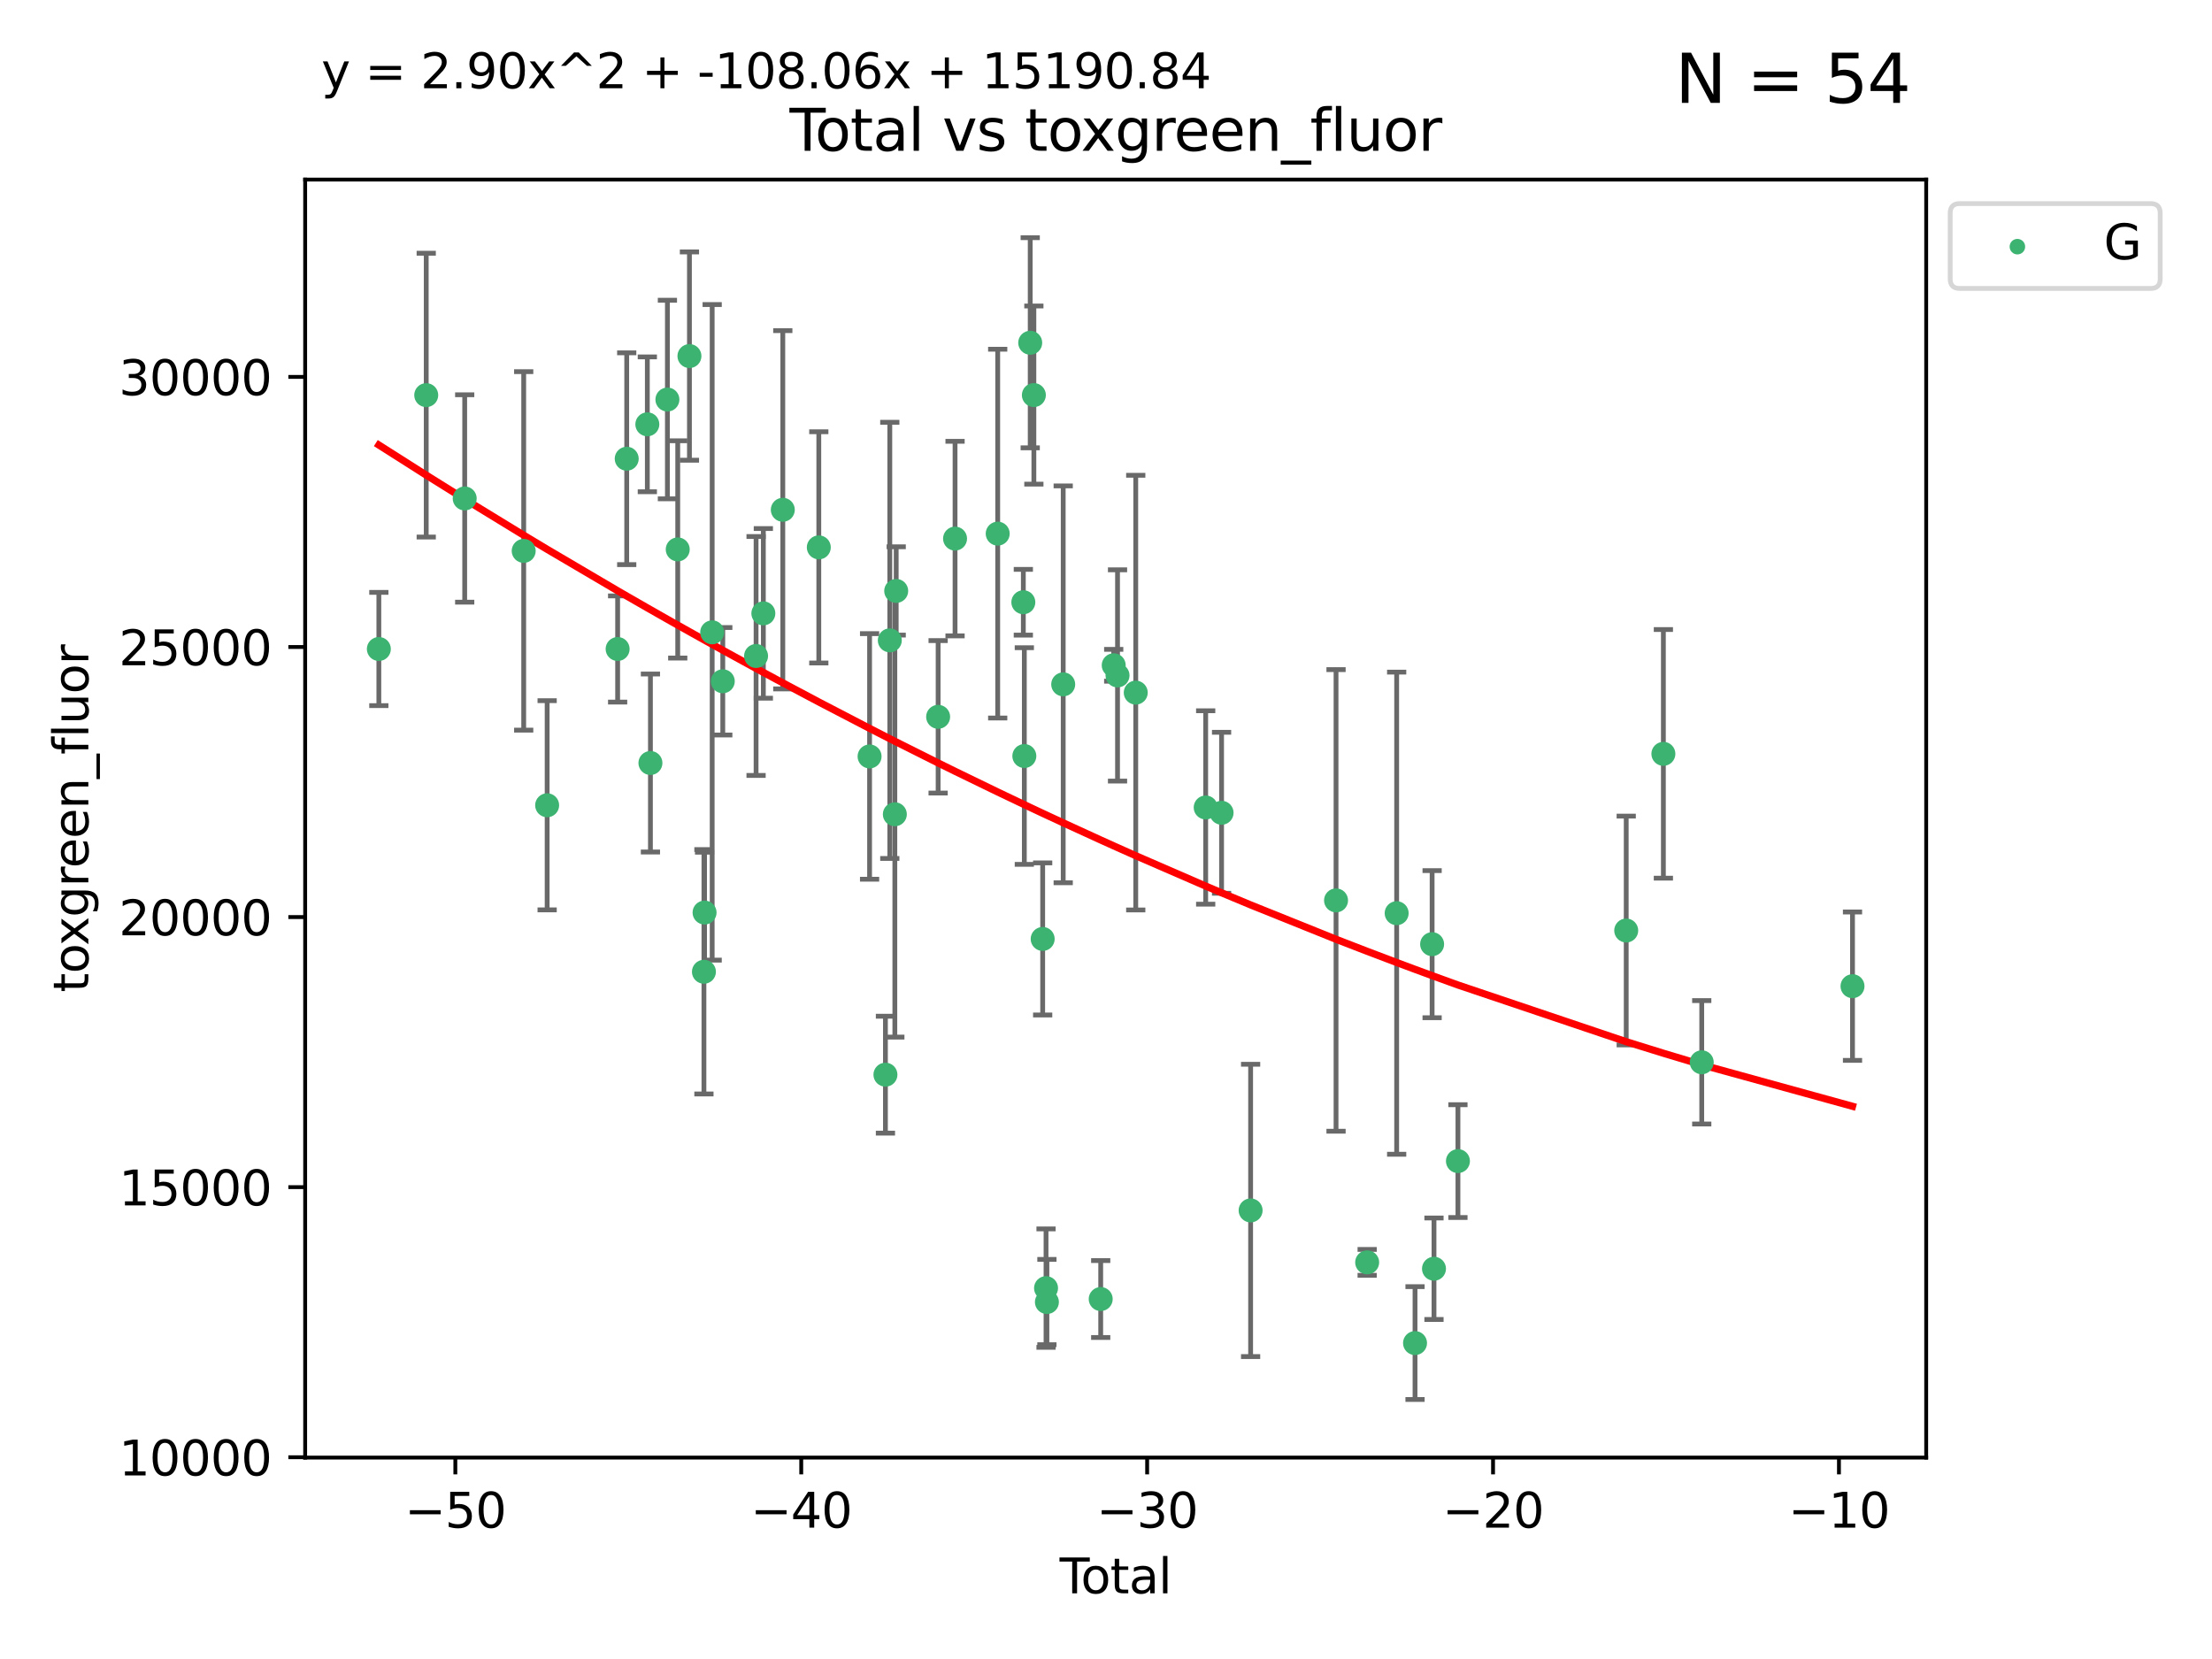 <?xml version="1.0" encoding="utf-8" standalone="no"?>
<!DOCTYPE svg PUBLIC "-//W3C//DTD SVG 1.1//EN"
  "http://www.w3.org/Graphics/SVG/1.1/DTD/svg11.dtd">
<svg xmlns:xlink="http://www.w3.org/1999/xlink" width="460.8pt" height="345.6pt" viewBox="0 0 460.8 345.6" xmlns="http://www.w3.org/2000/svg" version="1.1">
 <defs>
  <style type="text/css">*{stroke-linejoin: round; stroke-linecap: butt}</style>
 </defs>
 <g id="figure_1">
  <g id="patch_1">
   <path d="M 0 345.6 
L 460.8 345.6 
L 460.8 0 
L 0 0 
z
" style="fill: #ffffff"/>
  </g>
  <g id="axes_1">
   <g id="patch_2">
    <path d="M 63.571 303.64 
L 401.26 303.64 
L 401.26 37.411 
L 63.571 37.411 
z
" style="fill: #ffffff"/>
   </g>
   <g id="PathCollection_1">
    <defs>
     <path id="md2d03e5c7e" d="M 0 1.118 
C 0.297 1.118 0.581 1 0.791 0.791 
C 1 0.581 1.118 0.297 1.118 0 
C 1.118 -0.297 1 -0.581 0.791 -0.791 
C 0.581 -1 0.297 -1.118 0 -1.118 
C -0.297 -1.118 -0.581 -1 -0.791 -0.791 
C -1 -0.581 -1.118 -0.297 -1.118 0 
C -1.118 0.297 -1 0.581 -0.791 0.791 
C -0.581 1 -0.297 1.118 0 1.118 
z
" style="stroke: #3cb371"/>
    </defs>
    <g clip-path="url(#paa5941314f)">
     <use xlink:href="#md2d03e5c7e" x="78.921" y="135.196" style="fill: #3cb371; stroke: #3cb371"/>
     <use xlink:href="#md2d03e5c7e" x="88.792" y="82.315" style="fill: #3cb371; stroke: #3cb371"/>
     <use xlink:href="#md2d03e5c7e" x="96.805" y="103.836" style="fill: #3cb371; stroke: #3cb371"/>
     <use xlink:href="#md2d03e5c7e" x="109.096" y="114.761" style="fill: #3cb371; stroke: #3cb371"/>
     <use xlink:href="#md2d03e5c7e" x="113.98" y="167.751" style="fill: #3cb371; stroke: #3cb371"/>
     <use xlink:href="#md2d03e5c7e" x="128.664" y="135.198" style="fill: #3cb371; stroke: #3cb371"/>
     <use xlink:href="#md2d03e5c7e" x="130.556" y="95.561" style="fill: #3cb371; stroke: #3cb371"/>
     <use xlink:href="#md2d03e5c7e" x="134.852" y="88.393" style="fill: #3cb371; stroke: #3cb371"/>
     <use xlink:href="#md2d03e5c7e" x="135.497" y="158.947" style="fill: #3cb371; stroke: #3cb371"/>
     <use xlink:href="#md2d03e5c7e" x="139.033" y="83.232" style="fill: #3cb371; stroke: #3cb371"/>
     <use xlink:href="#md2d03e5c7e" x="141.185" y="114.452" style="fill: #3cb371; stroke: #3cb371"/>
     <use xlink:href="#md2d03e5c7e" x="143.623" y="74.175" style="fill: #3cb371; stroke: #3cb371"/>
     <use xlink:href="#md2d03e5c7e" x="146.642" y="202.436" style="fill: #3cb371; stroke: #3cb371"/>
     <use xlink:href="#md2d03e5c7e" x="146.775" y="190.102" style="fill: #3cb371; stroke: #3cb371"/>
     <use xlink:href="#md2d03e5c7e" x="148.358" y="131.727" style="fill: #3cb371; stroke: #3cb371"/>
     <use xlink:href="#md2d03e5c7e" x="150.568" y="141.921" style="fill: #3cb371; stroke: #3cb371"/>
     <use xlink:href="#md2d03e5c7e" x="157.504" y="136.652" style="fill: #3cb371; stroke: #3cb371"/>
     <use xlink:href="#md2d03e5c7e" x="159.019" y="127.775" style="fill: #3cb371; stroke: #3cb371"/>
     <use xlink:href="#md2d03e5c7e" x="163.072" y="106.197" style="fill: #3cb371; stroke: #3cb371"/>
     <use xlink:href="#md2d03e5c7e" x="170.572" y="114.027" style="fill: #3cb371; stroke: #3cb371"/>
     <use xlink:href="#md2d03e5c7e" x="181.15" y="157.579" style="fill: #3cb371; stroke: #3cb371"/>
     <use xlink:href="#md2d03e5c7e" x="184.453" y="223.875" style="fill: #3cb371; stroke: #3cb371"/>
     <use xlink:href="#md2d03e5c7e" x="185.362" y="133.399" style="fill: #3cb371; stroke: #3cb371"/>
     <use xlink:href="#md2d03e5c7e" x="186.412" y="169.629" style="fill: #3cb371; stroke: #3cb371"/>
     <use xlink:href="#md2d03e5c7e" x="186.695" y="123.103" style="fill: #3cb371; stroke: #3cb371"/>
     <use xlink:href="#md2d03e5c7e" x="195.43" y="149.328" style="fill: #3cb371; stroke: #3cb371"/>
     <use xlink:href="#md2d03e5c7e" x="198.955" y="112.201" style="fill: #3cb371; stroke: #3cb371"/>
     <use xlink:href="#md2d03e5c7e" x="207.84" y="111.166" style="fill: #3cb371; stroke: #3cb371"/>
     <use xlink:href="#md2d03e5c7e" x="213.179" y="125.457" style="fill: #3cb371; stroke: #3cb371"/>
     <use xlink:href="#md2d03e5c7e" x="213.387" y="157.496" style="fill: #3cb371; stroke: #3cb371"/>
     <use xlink:href="#md2d03e5c7e" x="214.613" y="71.402" style="fill: #3cb371; stroke: #3cb371"/>
     <use xlink:href="#md2d03e5c7e" x="215.374" y="82.303" style="fill: #3cb371; stroke: #3cb371"/>
     <use xlink:href="#md2d03e5c7e" x="217.208" y="195.599" style="fill: #3cb371; stroke: #3cb371"/>
     <use xlink:href="#md2d03e5c7e" x="217.909" y="268.339" style="fill: #3cb371; stroke: #3cb371"/>
     <use xlink:href="#md2d03e5c7e" x="218.09" y="271.241" style="fill: #3cb371; stroke: #3cb371"/>
     <use xlink:href="#md2d03e5c7e" x="221.485" y="142.562" style="fill: #3cb371; stroke: #3cb371"/>
     <use xlink:href="#md2d03e5c7e" x="229.297" y="270.613" style="fill: #3cb371; stroke: #3cb371"/>
     <use xlink:href="#md2d03e5c7e" x="232.007" y="138.587" style="fill: #3cb371; stroke: #3cb371"/>
     <use xlink:href="#md2d03e5c7e" x="232.802" y="140.707" style="fill: #3cb371; stroke: #3cb371"/>
     <use xlink:href="#md2d03e5c7e" x="236.597" y="144.286" style="fill: #3cb371; stroke: #3cb371"/>
     <use xlink:href="#md2d03e5c7e" x="251.167" y="168.211" style="fill: #3cb371; stroke: #3cb371"/>
     <use xlink:href="#md2d03e5c7e" x="254.476" y="169.317" style="fill: #3cb371; stroke: #3cb371"/>
     <use xlink:href="#md2d03e5c7e" x="260.526" y="252.153" style="fill: #3cb371; stroke: #3cb371"/>
     <use xlink:href="#md2d03e5c7e" x="278.321" y="187.57" style="fill: #3cb371; stroke: #3cb371"/>
     <use xlink:href="#md2d03e5c7e" x="284.806" y="262.974" style="fill: #3cb371; stroke: #3cb371"/>
     <use xlink:href="#md2d03e5c7e" x="290.95" y="190.236" style="fill: #3cb371; stroke: #3cb371"/>
     <use xlink:href="#md2d03e5c7e" x="294.777" y="279.787" style="fill: #3cb371; stroke: #3cb371"/>
     <use xlink:href="#md2d03e5c7e" x="298.336" y="196.688" style="fill: #3cb371; stroke: #3cb371"/>
     <use xlink:href="#md2d03e5c7e" x="298.726" y="264.298" style="fill: #3cb371; stroke: #3cb371"/>
     <use xlink:href="#md2d03e5c7e" x="303.715" y="241.879" style="fill: #3cb371; stroke: #3cb371"/>
     <use xlink:href="#md2d03e5c7e" x="338.77" y="193.844" style="fill: #3cb371; stroke: #3cb371"/>
     <use xlink:href="#md2d03e5c7e" x="346.513" y="157.039" style="fill: #3cb371; stroke: #3cb371"/>
     <use xlink:href="#md2d03e5c7e" x="354.504" y="221.295" style="fill: #3cb371; stroke: #3cb371"/>
     <use xlink:href="#md2d03e5c7e" x="385.911" y="205.442" style="fill: #3cb371; stroke: #3cb371"/>
    </g>
   </g>
   <g id="matplotlib.axis_1">
    <g id="xtick_1">
     <g id="line2d_1">
      <defs>
       <path id="mcc21a355ba" d="M 0 0 
L 0 3.5 
" style="stroke: #000000; stroke-width: 0.8"/>
      </defs>
      <g>
       <use xlink:href="#mcc21a355ba" x="94.856" y="303.64" style="stroke: #000000; stroke-width: 0.8"/>
      </g>
     </g>
     <g id="text_1">
      <!-- −50 -->
      <g transform="translate(84.304 318.238)scale(0.1 -0.1)">
       <defs>
        <path id="DejaVuSans-2212" d="M 678 2272 
L 4684 2272 
L 4684 1741 
L 678 1741 
L 678 2272 
z
" transform="scale(0.016)"/>
        <path id="DejaVuSans-35" d="M 691 4666 
L 3169 4666 
L 3169 4134 
L 1269 4134 
L 1269 2991 
Q 1406 3038 1543 3061 
Q 1681 3084 1819 3084 
Q 2600 3084 3056 2656 
Q 3513 2228 3513 1497 
Q 3513 744 3044 326 
Q 2575 -91 1722 -91 
Q 1428 -91 1123 -41 
Q 819 9 494 109 
L 494 744 
Q 775 591 1075 516 
Q 1375 441 1709 441 
Q 2250 441 2565 725 
Q 2881 1009 2881 1497 
Q 2881 1984 2565 2268 
Q 2250 2553 1709 2553 
Q 1456 2553 1204 2497 
Q 953 2441 691 2322 
L 691 4666 
z
" transform="scale(0.016)"/>
        <path id="DejaVuSans-30" d="M 2034 4250 
Q 1547 4250 1301 3770 
Q 1056 3291 1056 2328 
Q 1056 1369 1301 889 
Q 1547 409 2034 409 
Q 2525 409 2770 889 
Q 3016 1369 3016 2328 
Q 3016 3291 2770 3770 
Q 2525 4250 2034 4250 
z
M 2034 4750 
Q 2819 4750 3233 4129 
Q 3647 3509 3647 2328 
Q 3647 1150 3233 529 
Q 2819 -91 2034 -91 
Q 1250 -91 836 529 
Q 422 1150 422 2328 
Q 422 3509 836 4129 
Q 1250 4750 2034 4750 
z
" transform="scale(0.016)"/>
       </defs>
       <use xlink:href="#DejaVuSans-2212"/>
       <use xlink:href="#DejaVuSans-35" x="83.789"/>
       <use xlink:href="#DejaVuSans-30" x="147.412"/>
      </g>
     </g>
    </g>
    <g id="xtick_2">
     <g id="line2d_2">
      <g>
       <use xlink:href="#mcc21a355ba" x="166.914" y="303.64" style="stroke: #000000; stroke-width: 0.8"/>
      </g>
     </g>
     <g id="text_2">
      <!-- −40 -->
      <g transform="translate(156.361 318.238)scale(0.1 -0.1)">
       <defs>
        <path id="DejaVuSans-34" d="M 2419 4116 
L 825 1625 
L 2419 1625 
L 2419 4116 
z
M 2253 4666 
L 3047 4666 
L 3047 1625 
L 3713 1625 
L 3713 1100 
L 3047 1100 
L 3047 0 
L 2419 0 
L 2419 1100 
L 313 1100 
L 313 1709 
L 2253 4666 
z
" transform="scale(0.016)"/>
       </defs>
       <use xlink:href="#DejaVuSans-2212"/>
       <use xlink:href="#DejaVuSans-34" x="83.789"/>
       <use xlink:href="#DejaVuSans-30" x="147.412"/>
      </g>
     </g>
    </g>
    <g id="xtick_3">
     <g id="line2d_3">
      <g>
       <use xlink:href="#mcc21a355ba" x="238.971" y="303.64" style="stroke: #000000; stroke-width: 0.8"/>
      </g>
     </g>
     <g id="text_3">
      <!-- −30 -->
      <g transform="translate(228.419 318.238)scale(0.1 -0.1)">
       <defs>
        <path id="DejaVuSans-33" d="M 2597 2516 
Q 3050 2419 3304 2112 
Q 3559 1806 3559 1356 
Q 3559 666 3084 287 
Q 2609 -91 1734 -91 
Q 1441 -91 1130 -33 
Q 819 25 488 141 
L 488 750 
Q 750 597 1062 519 
Q 1375 441 1716 441 
Q 2309 441 2620 675 
Q 2931 909 2931 1356 
Q 2931 1769 2642 2001 
Q 2353 2234 1838 2234 
L 1294 2234 
L 1294 2753 
L 1863 2753 
Q 2328 2753 2575 2939 
Q 2822 3125 2822 3475 
Q 2822 3834 2567 4026 
Q 2313 4219 1838 4219 
Q 1578 4219 1281 4162 
Q 984 4106 628 3988 
L 628 4550 
Q 988 4650 1302 4700 
Q 1616 4750 1894 4750 
Q 2613 4750 3031 4423 
Q 3450 4097 3450 3541 
Q 3450 3153 3228 2886 
Q 3006 2619 2597 2516 
z
" transform="scale(0.016)"/>
       </defs>
       <use xlink:href="#DejaVuSans-2212"/>
       <use xlink:href="#DejaVuSans-33" x="83.789"/>
       <use xlink:href="#DejaVuSans-30" x="147.412"/>
      </g>
     </g>
    </g>
    <g id="xtick_4">
     <g id="line2d_4">
      <g>
       <use xlink:href="#mcc21a355ba" x="311.029" y="303.64" style="stroke: #000000; stroke-width: 0.8"/>
      </g>
     </g>
     <g id="text_4">
      <!-- −20 -->
      <g transform="translate(300.476 318.238)scale(0.1 -0.1)">
       <defs>
        <path id="DejaVuSans-32" d="M 1228 531 
L 3431 531 
L 3431 0 
L 469 0 
L 469 531 
Q 828 903 1448 1529 
Q 2069 2156 2228 2338 
Q 2531 2678 2651 2914 
Q 2772 3150 2772 3378 
Q 2772 3750 2511 3984 
Q 2250 4219 1831 4219 
Q 1534 4219 1204 4116 
Q 875 4013 500 3803 
L 500 4441 
Q 881 4594 1212 4672 
Q 1544 4750 1819 4750 
Q 2544 4750 2975 4387 
Q 3406 4025 3406 3419 
Q 3406 3131 3298 2873 
Q 3191 2616 2906 2266 
Q 2828 2175 2409 1742 
Q 1991 1309 1228 531 
z
" transform="scale(0.016)"/>
       </defs>
       <use xlink:href="#DejaVuSans-2212"/>
       <use xlink:href="#DejaVuSans-32" x="83.789"/>
       <use xlink:href="#DejaVuSans-30" x="147.412"/>
      </g>
     </g>
    </g>
    <g id="xtick_5">
     <g id="line2d_5">
      <g>
       <use xlink:href="#mcc21a355ba" x="383.086" y="303.64" style="stroke: #000000; stroke-width: 0.8"/>
      </g>
     </g>
     <g id="text_5">
      <!-- −10 -->
      <g transform="translate(372.534 318.238)scale(0.1 -0.1)">
       <defs>
        <path id="DejaVuSans-31" d="M 794 531 
L 1825 531 
L 1825 4091 
L 703 3866 
L 703 4441 
L 1819 4666 
L 2450 4666 
L 2450 531 
L 3481 531 
L 3481 0 
L 794 0 
L 794 531 
z
" transform="scale(0.016)"/>
       </defs>
       <use xlink:href="#DejaVuSans-2212"/>
       <use xlink:href="#DejaVuSans-31" x="83.789"/>
       <use xlink:href="#DejaVuSans-30" x="147.412"/>
      </g>
     </g>
    </g>
    <g id="text_6">
     <!-- Total -->
     <g transform="translate(220.739 331.917)scale(0.1 -0.1)">
      <defs>
       <path id="DejaVuSans-54" d="M -19 4666 
L 3928 4666 
L 3928 4134 
L 2272 4134 
L 2272 0 
L 1638 0 
L 1638 4134 
L -19 4134 
L -19 4666 
z
" transform="scale(0.016)"/>
       <path id="DejaVuSans-6f" d="M 1959 3097 
Q 1497 3097 1228 2736 
Q 959 2375 959 1747 
Q 959 1119 1226 758 
Q 1494 397 1959 397 
Q 2419 397 2687 759 
Q 2956 1122 2956 1747 
Q 2956 2369 2687 2733 
Q 2419 3097 1959 3097 
z
M 1959 3584 
Q 2709 3584 3137 3096 
Q 3566 2609 3566 1747 
Q 3566 888 3137 398 
Q 2709 -91 1959 -91 
Q 1206 -91 779 398 
Q 353 888 353 1747 
Q 353 2609 779 3096 
Q 1206 3584 1959 3584 
z
" transform="scale(0.016)"/>
       <path id="DejaVuSans-74" d="M 1172 4494 
L 1172 3500 
L 2356 3500 
L 2356 3053 
L 1172 3053 
L 1172 1153 
Q 1172 725 1289 603 
Q 1406 481 1766 481 
L 2356 481 
L 2356 0 
L 1766 0 
Q 1100 0 847 248 
Q 594 497 594 1153 
L 594 3053 
L 172 3053 
L 172 3500 
L 594 3500 
L 594 4494 
L 1172 4494 
z
" transform="scale(0.016)"/>
       <path id="DejaVuSans-61" d="M 2194 1759 
Q 1497 1759 1228 1600 
Q 959 1441 959 1056 
Q 959 750 1161 570 
Q 1363 391 1709 391 
Q 2188 391 2477 730 
Q 2766 1069 2766 1631 
L 2766 1759 
L 2194 1759 
z
M 3341 1997 
L 3341 0 
L 2766 0 
L 2766 531 
Q 2569 213 2275 61 
Q 1981 -91 1556 -91 
Q 1019 -91 701 211 
Q 384 513 384 1019 
Q 384 1609 779 1909 
Q 1175 2209 1959 2209 
L 2766 2209 
L 2766 2266 
Q 2766 2663 2505 2880 
Q 2244 3097 1772 3097 
Q 1472 3097 1187 3025 
Q 903 2953 641 2809 
L 641 3341 
Q 956 3463 1253 3523 
Q 1550 3584 1831 3584 
Q 2591 3584 2966 3190 
Q 3341 2797 3341 1997 
z
" transform="scale(0.016)"/>
       <path id="DejaVuSans-6c" d="M 603 4863 
L 1178 4863 
L 1178 0 
L 603 0 
L 603 4863 
z
" transform="scale(0.016)"/>
      </defs>
      <use xlink:href="#DejaVuSans-54"/>
      <use xlink:href="#DejaVuSans-6f" x="44.084"/>
      <use xlink:href="#DejaVuSans-74" x="105.266"/>
      <use xlink:href="#DejaVuSans-61" x="144.475"/>
      <use xlink:href="#DejaVuSans-6c" x="205.754"/>
     </g>
    </g>
   </g>
   <g id="matplotlib.axis_2">
    <g id="ytick_1">
     <g id="line2d_6">
      <defs>
       <path id="mac6fcd1403" d="M 0 0 
L -3.5 0 
" style="stroke: #000000; stroke-width: 0.8"/>
      </defs>
      <g>
       <use xlink:href="#mac6fcd1403" x="63.571" y="303.566" style="stroke: #000000; stroke-width: 0.8"/>
      </g>
     </g>
     <g id="text_7">
      <!-- 10000 -->
      <g transform="translate(24.759 307.365)scale(0.1 -0.1)">
       <use xlink:href="#DejaVuSans-31"/>
       <use xlink:href="#DejaVuSans-30" x="63.623"/>
       <use xlink:href="#DejaVuSans-30" x="127.246"/>
       <use xlink:href="#DejaVuSans-30" x="190.869"/>
       <use xlink:href="#DejaVuSans-30" x="254.492"/>
      </g>
     </g>
    </g>
    <g id="ytick_2">
     <g id="line2d_7">
      <g>
       <use xlink:href="#mac6fcd1403" x="63.571" y="247.304" style="stroke: #000000; stroke-width: 0.8"/>
      </g>
     </g>
     <g id="text_8">
      <!-- 15000 -->
      <g transform="translate(24.759 251.103)scale(0.1 -0.1)">
       <use xlink:href="#DejaVuSans-31"/>
       <use xlink:href="#DejaVuSans-35" x="63.623"/>
       <use xlink:href="#DejaVuSans-30" x="127.246"/>
       <use xlink:href="#DejaVuSans-30" x="190.869"/>
       <use xlink:href="#DejaVuSans-30" x="254.492"/>
      </g>
     </g>
    </g>
    <g id="ytick_3">
     <g id="line2d_8">
      <g>
       <use xlink:href="#mac6fcd1403" x="63.571" y="191.042" style="stroke: #000000; stroke-width: 0.8"/>
      </g>
     </g>
     <g id="text_9">
      <!-- 20000 -->
      <g transform="translate(24.759 194.841)scale(0.1 -0.1)">
       <use xlink:href="#DejaVuSans-32"/>
       <use xlink:href="#DejaVuSans-30" x="63.623"/>
       <use xlink:href="#DejaVuSans-30" x="127.246"/>
       <use xlink:href="#DejaVuSans-30" x="190.869"/>
       <use xlink:href="#DejaVuSans-30" x="254.492"/>
      </g>
     </g>
    </g>
    <g id="ytick_4">
     <g id="line2d_9">
      <g>
       <use xlink:href="#mac6fcd1403" x="63.571" y="134.78" style="stroke: #000000; stroke-width: 0.8"/>
      </g>
     </g>
     <g id="text_10">
      <!-- 25000 -->
      <g transform="translate(24.759 138.579)scale(0.1 -0.1)">
       <use xlink:href="#DejaVuSans-32"/>
       <use xlink:href="#DejaVuSans-35" x="63.623"/>
       <use xlink:href="#DejaVuSans-30" x="127.246"/>
       <use xlink:href="#DejaVuSans-30" x="190.869"/>
       <use xlink:href="#DejaVuSans-30" x="254.492"/>
      </g>
     </g>
    </g>
    <g id="ytick_5">
     <g id="line2d_10">
      <g>
       <use xlink:href="#mac6fcd1403" x="63.571" y="78.518" style="stroke: #000000; stroke-width: 0.8"/>
      </g>
     </g>
     <g id="text_11">
      <!-- 30000 -->
      <g transform="translate(24.759 82.317)scale(0.1 -0.1)">
       <use xlink:href="#DejaVuSans-33"/>
       <use xlink:href="#DejaVuSans-30" x="63.623"/>
       <use xlink:href="#DejaVuSans-30" x="127.246"/>
       <use xlink:href="#DejaVuSans-30" x="190.869"/>
       <use xlink:href="#DejaVuSans-30" x="254.492"/>
      </g>
     </g>
    </g>
    <g id="text_12">
     <!-- toxgreen_fluor -->
     <g transform="translate(18.401 206.72)rotate(-90)scale(0.1 -0.1)">
      <defs>
       <path id="DejaVuSans-78" d="M 3513 3500 
L 2247 1797 
L 3578 0 
L 2900 0 
L 1881 1375 
L 863 0 
L 184 0 
L 1544 1831 
L 300 3500 
L 978 3500 
L 1906 2253 
L 2834 3500 
L 3513 3500 
z
" transform="scale(0.016)"/>
       <path id="DejaVuSans-67" d="M 2906 1791 
Q 2906 2416 2648 2759 
Q 2391 3103 1925 3103 
Q 1463 3103 1205 2759 
Q 947 2416 947 1791 
Q 947 1169 1205 825 
Q 1463 481 1925 481 
Q 2391 481 2648 825 
Q 2906 1169 2906 1791 
z
M 3481 434 
Q 3481 -459 3084 -895 
Q 2688 -1331 1869 -1331 
Q 1566 -1331 1297 -1286 
Q 1028 -1241 775 -1147 
L 775 -588 
Q 1028 -725 1275 -790 
Q 1522 -856 1778 -856 
Q 2344 -856 2625 -561 
Q 2906 -266 2906 331 
L 2906 616 
Q 2728 306 2450 153 
Q 2172 0 1784 0 
Q 1141 0 747 490 
Q 353 981 353 1791 
Q 353 2603 747 3093 
Q 1141 3584 1784 3584 
Q 2172 3584 2450 3431 
Q 2728 3278 2906 2969 
L 2906 3500 
L 3481 3500 
L 3481 434 
z
" transform="scale(0.016)"/>
       <path id="DejaVuSans-72" d="M 2631 2963 
Q 2534 3019 2420 3045 
Q 2306 3072 2169 3072 
Q 1681 3072 1420 2755 
Q 1159 2438 1159 1844 
L 1159 0 
L 581 0 
L 581 3500 
L 1159 3500 
L 1159 2956 
Q 1341 3275 1631 3429 
Q 1922 3584 2338 3584 
Q 2397 3584 2469 3576 
Q 2541 3569 2628 3553 
L 2631 2963 
z
" transform="scale(0.016)"/>
       <path id="DejaVuSans-65" d="M 3597 1894 
L 3597 1613 
L 953 1613 
Q 991 1019 1311 708 
Q 1631 397 2203 397 
Q 2534 397 2845 478 
Q 3156 559 3463 722 
L 3463 178 
Q 3153 47 2828 -22 
Q 2503 -91 2169 -91 
Q 1331 -91 842 396 
Q 353 884 353 1716 
Q 353 2575 817 3079 
Q 1281 3584 2069 3584 
Q 2775 3584 3186 3129 
Q 3597 2675 3597 1894 
z
M 3022 2063 
Q 3016 2534 2758 2815 
Q 2500 3097 2075 3097 
Q 1594 3097 1305 2825 
Q 1016 2553 972 2059 
L 3022 2063 
z
" transform="scale(0.016)"/>
       <path id="DejaVuSans-6e" d="M 3513 2113 
L 3513 0 
L 2938 0 
L 2938 2094 
Q 2938 2591 2744 2837 
Q 2550 3084 2163 3084 
Q 1697 3084 1428 2787 
Q 1159 2491 1159 1978 
L 1159 0 
L 581 0 
L 581 3500 
L 1159 3500 
L 1159 2956 
Q 1366 3272 1645 3428 
Q 1925 3584 2291 3584 
Q 2894 3584 3203 3211 
Q 3513 2838 3513 2113 
z
" transform="scale(0.016)"/>
       <path id="DejaVuSans-5f" d="M 3263 -1063 
L 3263 -1509 
L -63 -1509 
L -63 -1063 
L 3263 -1063 
z
" transform="scale(0.016)"/>
       <path id="DejaVuSans-66" d="M 2375 4863 
L 2375 4384 
L 1825 4384 
Q 1516 4384 1395 4259 
Q 1275 4134 1275 3809 
L 1275 3500 
L 2222 3500 
L 2222 3053 
L 1275 3053 
L 1275 0 
L 697 0 
L 697 3053 
L 147 3053 
L 147 3500 
L 697 3500 
L 697 3744 
Q 697 4328 969 4595 
Q 1241 4863 1831 4863 
L 2375 4863 
z
" transform="scale(0.016)"/>
       <path id="DejaVuSans-75" d="M 544 1381 
L 544 3500 
L 1119 3500 
L 1119 1403 
Q 1119 906 1312 657 
Q 1506 409 1894 409 
Q 2359 409 2629 706 
Q 2900 1003 2900 1516 
L 2900 3500 
L 3475 3500 
L 3475 0 
L 2900 0 
L 2900 538 
Q 2691 219 2414 64 
Q 2138 -91 1772 -91 
Q 1169 -91 856 284 
Q 544 659 544 1381 
z
M 1991 3584 
L 1991 3584 
z
" transform="scale(0.016)"/>
      </defs>
      <use xlink:href="#DejaVuSans-74"/>
      <use xlink:href="#DejaVuSans-6f" x="39.209"/>
      <use xlink:href="#DejaVuSans-78" x="97.266"/>
      <use xlink:href="#DejaVuSans-67" x="156.445"/>
      <use xlink:href="#DejaVuSans-72" x="219.922"/>
      <use xlink:href="#DejaVuSans-65" x="258.785"/>
      <use xlink:href="#DejaVuSans-65" x="320.309"/>
      <use xlink:href="#DejaVuSans-6e" x="381.832"/>
      <use xlink:href="#DejaVuSans-5f" x="445.211"/>
      <use xlink:href="#DejaVuSans-66" x="495.211"/>
      <use xlink:href="#DejaVuSans-6c" x="530.416"/>
      <use xlink:href="#DejaVuSans-75" x="558.199"/>
      <use xlink:href="#DejaVuSans-6f" x="621.578"/>
      <use xlink:href="#DejaVuSans-72" x="682.76"/>
     </g>
    </g>
   </g>
   <g id="LineCollection_1">
    <path d="M 78.921 146.992 
L 78.921 123.399 
" clip-path="url(#paa5941314f)" style="fill: none; stroke: #696969"/>
    <path d="M 88.792 111.877 
L 88.792 52.753 
" clip-path="url(#paa5941314f)" style="fill: none; stroke: #696969"/>
    <path d="M 96.805 125.439 
L 96.805 82.234 
" clip-path="url(#paa5941314f)" style="fill: none; stroke: #696969"/>
    <path d="M 109.096 152.1 
L 109.096 77.422 
" clip-path="url(#paa5941314f)" style="fill: none; stroke: #696969"/>
    <path d="M 113.98 189.542 
L 113.98 145.96 
" clip-path="url(#paa5941314f)" style="fill: none; stroke: #696969"/>
    <path d="M 128.664 146.26 
L 128.664 124.137 
" clip-path="url(#paa5941314f)" style="fill: none; stroke: #696969"/>
    <path d="M 130.556 117.622 
L 130.556 73.501 
" clip-path="url(#paa5941314f)" style="fill: none; stroke: #696969"/>
    <path d="M 134.852 102.437 
L 134.852 74.348 
" clip-path="url(#paa5941314f)" style="fill: none; stroke: #696969"/>
    <path d="M 135.497 177.489 
L 135.497 140.405 
" clip-path="url(#paa5941314f)" style="fill: none; stroke: #696969"/>
    <path d="M 139.033 103.917 
L 139.033 62.547 
" clip-path="url(#paa5941314f)" style="fill: none; stroke: #696969"/>
    <path d="M 141.185 137.085 
L 141.185 91.82 
" clip-path="url(#paa5941314f)" style="fill: none; stroke: #696969"/>
    <path d="M 143.623 95.87 
L 143.623 52.48 
" clip-path="url(#paa5941314f)" style="fill: none; stroke: #696969"/>
    <path d="M 146.642 227.894 
L 146.642 176.977 
" clip-path="url(#paa5941314f)" style="fill: none; stroke: #696969"/>
    <path d="M 146.775 202.676 
L 146.775 177.528 
" clip-path="url(#paa5941314f)" style="fill: none; stroke: #696969"/>
    <path d="M 148.358 200.011 
L 148.358 63.443 
" clip-path="url(#paa5941314f)" style="fill: none; stroke: #696969"/>
    <path d="M 150.568 153.115 
L 150.568 130.727 
" clip-path="url(#paa5941314f)" style="fill: none; stroke: #696969"/>
    <path d="M 157.504 161.537 
L 157.504 111.768 
" clip-path="url(#paa5941314f)" style="fill: none; stroke: #696969"/>
    <path d="M 159.019 145.445 
L 159.019 110.105 
" clip-path="url(#paa5941314f)" style="fill: none; stroke: #696969"/>
    <path d="M 163.072 143.51 
L 163.072 68.883 
" clip-path="url(#paa5941314f)" style="fill: none; stroke: #696969"/>
    <path d="M 170.572 138.114 
L 170.572 89.94 
" clip-path="url(#paa5941314f)" style="fill: none; stroke: #696969"/>
    <path d="M 181.15 183.16 
L 181.15 131.998 
" clip-path="url(#paa5941314f)" style="fill: none; stroke: #696969"/>
    <path d="M 184.453 236.053 
L 184.453 211.697 
" clip-path="url(#paa5941314f)" style="fill: none; stroke: #696969"/>
    <path d="M 185.362 178.829 
L 185.362 87.969 
" clip-path="url(#paa5941314f)" style="fill: none; stroke: #696969"/>
    <path d="M 186.412 216.049 
L 186.412 123.208 
" clip-path="url(#paa5941314f)" style="fill: none; stroke: #696969"/>
    <path d="M 186.695 132.302 
L 186.695 113.904 
" clip-path="url(#paa5941314f)" style="fill: none; stroke: #696969"/>
    <path d="M 195.43 165.207 
L 195.43 133.449 
" clip-path="url(#paa5941314f)" style="fill: none; stroke: #696969"/>
    <path d="M 198.955 132.465 
L 198.955 91.936 
" clip-path="url(#paa5941314f)" style="fill: none; stroke: #696969"/>
    <path d="M 207.84 149.579 
L 207.84 72.753 
" clip-path="url(#paa5941314f)" style="fill: none; stroke: #696969"/>
    <path d="M 213.179 132.304 
L 213.179 118.61 
" clip-path="url(#paa5941314f)" style="fill: none; stroke: #696969"/>
    <path d="M 213.387 180.066 
L 213.387 134.927 
" clip-path="url(#paa5941314f)" style="fill: none; stroke: #696969"/>
    <path d="M 214.613 93.292 
L 214.613 49.513 
" clip-path="url(#paa5941314f)" style="fill: none; stroke: #696969"/>
    <path d="M 215.374 100.857 
L 215.374 63.748 
" clip-path="url(#paa5941314f)" style="fill: none; stroke: #696969"/>
    <path d="M 217.208 211.439 
L 217.208 179.758 
" clip-path="url(#paa5941314f)" style="fill: none; stroke: #696969"/>
    <path d="M 217.909 280.68 
L 217.909 255.998 
" clip-path="url(#paa5941314f)" style="fill: none; stroke: #696969"/>
    <path d="M 218.09 280.127 
L 218.09 262.354 
" clip-path="url(#paa5941314f)" style="fill: none; stroke: #696969"/>
    <path d="M 221.485 183.898 
L 221.485 101.225 
" clip-path="url(#paa5941314f)" style="fill: none; stroke: #696969"/>
    <path d="M 229.297 278.628 
L 229.297 262.598 
" clip-path="url(#paa5941314f)" style="fill: none; stroke: #696969"/>
    <path d="M 232.007 141.902 
L 232.007 135.272 
" clip-path="url(#paa5941314f)" style="fill: none; stroke: #696969"/>
    <path d="M 232.802 162.711 
L 232.802 118.703 
" clip-path="url(#paa5941314f)" style="fill: none; stroke: #696969"/>
    <path d="M 236.597 189.563 
L 236.597 99.008 
" clip-path="url(#paa5941314f)" style="fill: none; stroke: #696969"/>
    <path d="M 251.167 188.355 
L 251.167 148.067 
" clip-path="url(#paa5941314f)" style="fill: none; stroke: #696969"/>
    <path d="M 254.476 186.08 
L 254.476 152.553 
" clip-path="url(#paa5941314f)" style="fill: none; stroke: #696969"/>
    <path d="M 260.526 282.6 
L 260.526 221.707 
" clip-path="url(#paa5941314f)" style="fill: none; stroke: #696969"/>
    <path d="M 278.321 235.65 
L 278.321 139.491 
" clip-path="url(#paa5941314f)" style="fill: none; stroke: #696969"/>
    <path d="M 284.806 265.674 
L 284.806 260.274 
" clip-path="url(#paa5941314f)" style="fill: none; stroke: #696969"/>
    <path d="M 290.95 240.453 
L 290.95 140.019 
" clip-path="url(#paa5941314f)" style="fill: none; stroke: #696969"/>
    <path d="M 294.777 291.539 
L 294.777 268.036 
" clip-path="url(#paa5941314f)" style="fill: none; stroke: #696969"/>
    <path d="M 298.336 212.009 
L 298.336 181.368 
" clip-path="url(#paa5941314f)" style="fill: none; stroke: #696969"/>
    <path d="M 298.726 274.871 
L 298.726 253.726 
" clip-path="url(#paa5941314f)" style="fill: none; stroke: #696969"/>
    <path d="M 303.715 253.628 
L 303.715 230.129 
" clip-path="url(#paa5941314f)" style="fill: none; stroke: #696969"/>
    <path d="M 338.77 217.678 
L 338.77 170.01 
" clip-path="url(#paa5941314f)" style="fill: none; stroke: #696969"/>
    <path d="M 346.513 182.938 
L 346.513 131.14 
" clip-path="url(#paa5941314f)" style="fill: none; stroke: #696969"/>
    <path d="M 354.504 234.149 
L 354.504 208.44 
" clip-path="url(#paa5941314f)" style="fill: none; stroke: #696969"/>
    <path d="M 385.911 220.899 
L 385.911 189.986 
" clip-path="url(#paa5941314f)" style="fill: none; stroke: #696969"/>
   </g>
   <g id="line2d_11">
    <defs>
     <path id="m3ec7fb0212" d="M 2 0 
L -2 -0 
" style="stroke: #696969"/>
    </defs>
    <g clip-path="url(#paa5941314f)">
     <use xlink:href="#m3ec7fb0212" x="78.921" y="146.992" style="fill: #696969; stroke: #696969"/>
     <use xlink:href="#m3ec7fb0212" x="88.792" y="111.877" style="fill: #696969; stroke: #696969"/>
     <use xlink:href="#m3ec7fb0212" x="96.805" y="125.439" style="fill: #696969; stroke: #696969"/>
     <use xlink:href="#m3ec7fb0212" x="109.096" y="152.1" style="fill: #696969; stroke: #696969"/>
     <use xlink:href="#m3ec7fb0212" x="113.98" y="189.542" style="fill: #696969; stroke: #696969"/>
     <use xlink:href="#m3ec7fb0212" x="128.664" y="146.26" style="fill: #696969; stroke: #696969"/>
     <use xlink:href="#m3ec7fb0212" x="130.556" y="117.622" style="fill: #696969; stroke: #696969"/>
     <use xlink:href="#m3ec7fb0212" x="134.852" y="102.437" style="fill: #696969; stroke: #696969"/>
     <use xlink:href="#m3ec7fb0212" x="135.497" y="177.489" style="fill: #696969; stroke: #696969"/>
     <use xlink:href="#m3ec7fb0212" x="139.033" y="103.917" style="fill: #696969; stroke: #696969"/>
     <use xlink:href="#m3ec7fb0212" x="141.185" y="137.085" style="fill: #696969; stroke: #696969"/>
     <use xlink:href="#m3ec7fb0212" x="143.623" y="95.87" style="fill: #696969; stroke: #696969"/>
     <use xlink:href="#m3ec7fb0212" x="146.642" y="227.894" style="fill: #696969; stroke: #696969"/>
     <use xlink:href="#m3ec7fb0212" x="146.775" y="202.676" style="fill: #696969; stroke: #696969"/>
     <use xlink:href="#m3ec7fb0212" x="148.358" y="200.011" style="fill: #696969; stroke: #696969"/>
     <use xlink:href="#m3ec7fb0212" x="150.568" y="153.115" style="fill: #696969; stroke: #696969"/>
     <use xlink:href="#m3ec7fb0212" x="157.504" y="161.537" style="fill: #696969; stroke: #696969"/>
     <use xlink:href="#m3ec7fb0212" x="159.019" y="145.445" style="fill: #696969; stroke: #696969"/>
     <use xlink:href="#m3ec7fb0212" x="163.072" y="143.51" style="fill: #696969; stroke: #696969"/>
     <use xlink:href="#m3ec7fb0212" x="170.572" y="138.114" style="fill: #696969; stroke: #696969"/>
     <use xlink:href="#m3ec7fb0212" x="181.15" y="183.16" style="fill: #696969; stroke: #696969"/>
     <use xlink:href="#m3ec7fb0212" x="184.453" y="236.053" style="fill: #696969; stroke: #696969"/>
     <use xlink:href="#m3ec7fb0212" x="185.362" y="178.829" style="fill: #696969; stroke: #696969"/>
     <use xlink:href="#m3ec7fb0212" x="186.412" y="216.049" style="fill: #696969; stroke: #696969"/>
     <use xlink:href="#m3ec7fb0212" x="186.695" y="132.302" style="fill: #696969; stroke: #696969"/>
     <use xlink:href="#m3ec7fb0212" x="195.43" y="165.207" style="fill: #696969; stroke: #696969"/>
     <use xlink:href="#m3ec7fb0212" x="198.955" y="132.465" style="fill: #696969; stroke: #696969"/>
     <use xlink:href="#m3ec7fb0212" x="207.84" y="149.579" style="fill: #696969; stroke: #696969"/>
     <use xlink:href="#m3ec7fb0212" x="213.179" y="132.304" style="fill: #696969; stroke: #696969"/>
     <use xlink:href="#m3ec7fb0212" x="213.387" y="180.066" style="fill: #696969; stroke: #696969"/>
     <use xlink:href="#m3ec7fb0212" x="214.613" y="93.292" style="fill: #696969; stroke: #696969"/>
     <use xlink:href="#m3ec7fb0212" x="215.374" y="100.857" style="fill: #696969; stroke: #696969"/>
     <use xlink:href="#m3ec7fb0212" x="217.208" y="211.439" style="fill: #696969; stroke: #696969"/>
     <use xlink:href="#m3ec7fb0212" x="217.909" y="280.68" style="fill: #696969; stroke: #696969"/>
     <use xlink:href="#m3ec7fb0212" x="218.09" y="280.127" style="fill: #696969; stroke: #696969"/>
     <use xlink:href="#m3ec7fb0212" x="221.485" y="183.898" style="fill: #696969; stroke: #696969"/>
     <use xlink:href="#m3ec7fb0212" x="229.297" y="278.628" style="fill: #696969; stroke: #696969"/>
     <use xlink:href="#m3ec7fb0212" x="232.007" y="141.902" style="fill: #696969; stroke: #696969"/>
     <use xlink:href="#m3ec7fb0212" x="232.802" y="162.711" style="fill: #696969; stroke: #696969"/>
     <use xlink:href="#m3ec7fb0212" x="236.597" y="189.563" style="fill: #696969; stroke: #696969"/>
     <use xlink:href="#m3ec7fb0212" x="251.167" y="188.355" style="fill: #696969; stroke: #696969"/>
     <use xlink:href="#m3ec7fb0212" x="254.476" y="186.08" style="fill: #696969; stroke: #696969"/>
     <use xlink:href="#m3ec7fb0212" x="260.526" y="282.6" style="fill: #696969; stroke: #696969"/>
     <use xlink:href="#m3ec7fb0212" x="278.321" y="235.65" style="fill: #696969; stroke: #696969"/>
     <use xlink:href="#m3ec7fb0212" x="284.806" y="265.674" style="fill: #696969; stroke: #696969"/>
     <use xlink:href="#m3ec7fb0212" x="290.95" y="240.453" style="fill: #696969; stroke: #696969"/>
     <use xlink:href="#m3ec7fb0212" x="294.777" y="291.539" style="fill: #696969; stroke: #696969"/>
     <use xlink:href="#m3ec7fb0212" x="298.336" y="212.009" style="fill: #696969; stroke: #696969"/>
     <use xlink:href="#m3ec7fb0212" x="298.726" y="274.871" style="fill: #696969; stroke: #696969"/>
     <use xlink:href="#m3ec7fb0212" x="303.715" y="253.628" style="fill: #696969; stroke: #696969"/>
     <use xlink:href="#m3ec7fb0212" x="338.77" y="217.678" style="fill: #696969; stroke: #696969"/>
     <use xlink:href="#m3ec7fb0212" x="346.513" y="182.938" style="fill: #696969; stroke: #696969"/>
     <use xlink:href="#m3ec7fb0212" x="354.504" y="234.149" style="fill: #696969; stroke: #696969"/>
     <use xlink:href="#m3ec7fb0212" x="385.911" y="220.899" style="fill: #696969; stroke: #696969"/>
    </g>
   </g>
   <g id="line2d_12">
    <g clip-path="url(#paa5941314f)">
     <use xlink:href="#m3ec7fb0212" x="78.921" y="123.399" style="fill: #696969; stroke: #696969"/>
     <use xlink:href="#m3ec7fb0212" x="88.792" y="52.753" style="fill: #696969; stroke: #696969"/>
     <use xlink:href="#m3ec7fb0212" x="96.805" y="82.234" style="fill: #696969; stroke: #696969"/>
     <use xlink:href="#m3ec7fb0212" x="109.096" y="77.422" style="fill: #696969; stroke: #696969"/>
     <use xlink:href="#m3ec7fb0212" x="113.98" y="145.96" style="fill: #696969; stroke: #696969"/>
     <use xlink:href="#m3ec7fb0212" x="128.664" y="124.137" style="fill: #696969; stroke: #696969"/>
     <use xlink:href="#m3ec7fb0212" x="130.556" y="73.501" style="fill: #696969; stroke: #696969"/>
     <use xlink:href="#m3ec7fb0212" x="134.852" y="74.348" style="fill: #696969; stroke: #696969"/>
     <use xlink:href="#m3ec7fb0212" x="135.497" y="140.405" style="fill: #696969; stroke: #696969"/>
     <use xlink:href="#m3ec7fb0212" x="139.033" y="62.547" style="fill: #696969; stroke: #696969"/>
     <use xlink:href="#m3ec7fb0212" x="141.185" y="91.82" style="fill: #696969; stroke: #696969"/>
     <use xlink:href="#m3ec7fb0212" x="143.623" y="52.48" style="fill: #696969; stroke: #696969"/>
     <use xlink:href="#m3ec7fb0212" x="146.642" y="176.977" style="fill: #696969; stroke: #696969"/>
     <use xlink:href="#m3ec7fb0212" x="146.775" y="177.528" style="fill: #696969; stroke: #696969"/>
     <use xlink:href="#m3ec7fb0212" x="148.358" y="63.443" style="fill: #696969; stroke: #696969"/>
     <use xlink:href="#m3ec7fb0212" x="150.568" y="130.727" style="fill: #696969; stroke: #696969"/>
     <use xlink:href="#m3ec7fb0212" x="157.504" y="111.768" style="fill: #696969; stroke: #696969"/>
     <use xlink:href="#m3ec7fb0212" x="159.019" y="110.105" style="fill: #696969; stroke: #696969"/>
     <use xlink:href="#m3ec7fb0212" x="163.072" y="68.883" style="fill: #696969; stroke: #696969"/>
     <use xlink:href="#m3ec7fb0212" x="170.572" y="89.94" style="fill: #696969; stroke: #696969"/>
     <use xlink:href="#m3ec7fb0212" x="181.15" y="131.998" style="fill: #696969; stroke: #696969"/>
     <use xlink:href="#m3ec7fb0212" x="184.453" y="211.697" style="fill: #696969; stroke: #696969"/>
     <use xlink:href="#m3ec7fb0212" x="185.362" y="87.969" style="fill: #696969; stroke: #696969"/>
     <use xlink:href="#m3ec7fb0212" x="186.412" y="123.208" style="fill: #696969; stroke: #696969"/>
     <use xlink:href="#m3ec7fb0212" x="186.695" y="113.904" style="fill: #696969; stroke: #696969"/>
     <use xlink:href="#m3ec7fb0212" x="195.43" y="133.449" style="fill: #696969; stroke: #696969"/>
     <use xlink:href="#m3ec7fb0212" x="198.955" y="91.936" style="fill: #696969; stroke: #696969"/>
     <use xlink:href="#m3ec7fb0212" x="207.84" y="72.753" style="fill: #696969; stroke: #696969"/>
     <use xlink:href="#m3ec7fb0212" x="213.179" y="118.61" style="fill: #696969; stroke: #696969"/>
     <use xlink:href="#m3ec7fb0212" x="213.387" y="134.927" style="fill: #696969; stroke: #696969"/>
     <use xlink:href="#m3ec7fb0212" x="214.613" y="49.513" style="fill: #696969; stroke: #696969"/>
     <use xlink:href="#m3ec7fb0212" x="215.374" y="63.748" style="fill: #696969; stroke: #696969"/>
     <use xlink:href="#m3ec7fb0212" x="217.208" y="179.758" style="fill: #696969; stroke: #696969"/>
     <use xlink:href="#m3ec7fb0212" x="217.909" y="255.998" style="fill: #696969; stroke: #696969"/>
     <use xlink:href="#m3ec7fb0212" x="218.09" y="262.354" style="fill: #696969; stroke: #696969"/>
     <use xlink:href="#m3ec7fb0212" x="221.485" y="101.225" style="fill: #696969; stroke: #696969"/>
     <use xlink:href="#m3ec7fb0212" x="229.297" y="262.598" style="fill: #696969; stroke: #696969"/>
     <use xlink:href="#m3ec7fb0212" x="232.007" y="135.272" style="fill: #696969; stroke: #696969"/>
     <use xlink:href="#m3ec7fb0212" x="232.802" y="118.703" style="fill: #696969; stroke: #696969"/>
     <use xlink:href="#m3ec7fb0212" x="236.597" y="99.008" style="fill: #696969; stroke: #696969"/>
     <use xlink:href="#m3ec7fb0212" x="251.167" y="148.067" style="fill: #696969; stroke: #696969"/>
     <use xlink:href="#m3ec7fb0212" x="254.476" y="152.553" style="fill: #696969; stroke: #696969"/>
     <use xlink:href="#m3ec7fb0212" x="260.526" y="221.707" style="fill: #696969; stroke: #696969"/>
     <use xlink:href="#m3ec7fb0212" x="278.321" y="139.491" style="fill: #696969; stroke: #696969"/>
     <use xlink:href="#m3ec7fb0212" x="284.806" y="260.274" style="fill: #696969; stroke: #696969"/>
     <use xlink:href="#m3ec7fb0212" x="290.95" y="140.019" style="fill: #696969; stroke: #696969"/>
     <use xlink:href="#m3ec7fb0212" x="294.777" y="268.036" style="fill: #696969; stroke: #696969"/>
     <use xlink:href="#m3ec7fb0212" x="298.336" y="181.368" style="fill: #696969; stroke: #696969"/>
     <use xlink:href="#m3ec7fb0212" x="298.726" y="253.726" style="fill: #696969; stroke: #696969"/>
     <use xlink:href="#m3ec7fb0212" x="303.715" y="230.129" style="fill: #696969; stroke: #696969"/>
     <use xlink:href="#m3ec7fb0212" x="338.77" y="170.01" style="fill: #696969; stroke: #696969"/>
     <use xlink:href="#m3ec7fb0212" x="346.513" y="131.14" style="fill: #696969; stroke: #696969"/>
     <use xlink:href="#m3ec7fb0212" x="354.504" y="208.44" style="fill: #696969; stroke: #696969"/>
     <use xlink:href="#m3ec7fb0212" x="385.911" y="189.986" style="fill: #696969; stroke: #696969"/>
    </g>
   </g>
   <g id="line2d_13">
    <path d="M 78.921 92.706 
L 88.792 98.979 
L 96.805 103.981 
L 109.096 111.497 
L 113.98 114.43 
L 128.664 123.07 
L 130.556 124.164 
L 134.852 126.63 
L 135.497 126.998 
L 139.033 129.008 
L 141.185 130.223 
L 143.623 131.593 
L 146.642 133.279 
L 146.775 133.353 
L 148.358 134.232 
L 150.568 135.454 
L 157.504 139.25 
L 159.019 140.071 
L 163.072 142.254 
L 170.572 146.237 
L 181.15 151.736 
L 184.453 153.424 
L 185.362 153.886 
L 186.412 154.419 
L 186.695 154.562 
L 195.43 158.936 
L 198.955 160.674 
L 207.84 164.985 
L 213.179 167.528 
L 213.387 167.626 
L 214.613 168.205 
L 215.374 168.563 
L 217.208 169.423 
L 217.909 169.751 
L 218.09 169.835 
L 221.485 171.412 
L 229.297 174.987 
L 232.007 176.209 
L 232.802 176.566 
L 236.597 178.258 
L 251.167 184.586 
L 254.476 185.986 
L 260.526 188.51 
L 278.321 195.667 
L 284.806 198.176 
L 290.95 200.505 
L 294.777 201.932 
L 298.336 203.241 
L 298.726 203.384 
L 303.715 205.192 
L 338.77 217.007 
L 346.513 219.409 
L 354.504 221.808 
L 385.911 230.461 
" clip-path="url(#paa5941314f)" style="fill: none; stroke: #ff0000; stroke-width: 1.5; stroke-linecap: square"/>
   </g>
   <g id="line2d_14">
    <defs>
     <path id="mc7087f86b4" d="M 0 2 
C 0.53 2 1.039 1.789 1.414 1.414 
C 1.789 1.039 2 0.53 2 0 
C 2 -0.53 1.789 -1.039 1.414 -1.414 
C 1.039 -1.789 0.53 -2 0 -2 
C -0.53 -2 -1.039 -1.789 -1.414 -1.414 
C -1.789 -1.039 -2 -0.53 -2 0 
C -2 0.53 -1.789 1.039 -1.414 1.414 
C -1.039 1.789 -0.53 2 0 2 
z
" style="stroke: #3cb371"/>
    </defs>
    <g clip-path="url(#paa5941314f)">
     <use xlink:href="#mc7087f86b4" x="78.921" y="135.196" style="fill: #3cb371; stroke: #3cb371"/>
     <use xlink:href="#mc7087f86b4" x="88.792" y="82.315" style="fill: #3cb371; stroke: #3cb371"/>
     <use xlink:href="#mc7087f86b4" x="96.805" y="103.836" style="fill: #3cb371; stroke: #3cb371"/>
     <use xlink:href="#mc7087f86b4" x="109.096" y="114.761" style="fill: #3cb371; stroke: #3cb371"/>
     <use xlink:href="#mc7087f86b4" x="113.98" y="167.751" style="fill: #3cb371; stroke: #3cb371"/>
     <use xlink:href="#mc7087f86b4" x="128.664" y="135.198" style="fill: #3cb371; stroke: #3cb371"/>
     <use xlink:href="#mc7087f86b4" x="130.556" y="95.561" style="fill: #3cb371; stroke: #3cb371"/>
     <use xlink:href="#mc7087f86b4" x="134.852" y="88.393" style="fill: #3cb371; stroke: #3cb371"/>
     <use xlink:href="#mc7087f86b4" x="135.497" y="158.947" style="fill: #3cb371; stroke: #3cb371"/>
     <use xlink:href="#mc7087f86b4" x="139.033" y="83.232" style="fill: #3cb371; stroke: #3cb371"/>
     <use xlink:href="#mc7087f86b4" x="141.185" y="114.452" style="fill: #3cb371; stroke: #3cb371"/>
     <use xlink:href="#mc7087f86b4" x="143.623" y="74.175" style="fill: #3cb371; stroke: #3cb371"/>
     <use xlink:href="#mc7087f86b4" x="146.642" y="202.436" style="fill: #3cb371; stroke: #3cb371"/>
     <use xlink:href="#mc7087f86b4" x="146.775" y="190.102" style="fill: #3cb371; stroke: #3cb371"/>
     <use xlink:href="#mc7087f86b4" x="148.358" y="131.727" style="fill: #3cb371; stroke: #3cb371"/>
     <use xlink:href="#mc7087f86b4" x="150.568" y="141.921" style="fill: #3cb371; stroke: #3cb371"/>
     <use xlink:href="#mc7087f86b4" x="157.504" y="136.652" style="fill: #3cb371; stroke: #3cb371"/>
     <use xlink:href="#mc7087f86b4" x="159.019" y="127.775" style="fill: #3cb371; stroke: #3cb371"/>
     <use xlink:href="#mc7087f86b4" x="163.072" y="106.197" style="fill: #3cb371; stroke: #3cb371"/>
     <use xlink:href="#mc7087f86b4" x="170.572" y="114.027" style="fill: #3cb371; stroke: #3cb371"/>
     <use xlink:href="#mc7087f86b4" x="181.15" y="157.579" style="fill: #3cb371; stroke: #3cb371"/>
     <use xlink:href="#mc7087f86b4" x="184.453" y="223.875" style="fill: #3cb371; stroke: #3cb371"/>
     <use xlink:href="#mc7087f86b4" x="185.362" y="133.399" style="fill: #3cb371; stroke: #3cb371"/>
     <use xlink:href="#mc7087f86b4" x="186.412" y="169.629" style="fill: #3cb371; stroke: #3cb371"/>
     <use xlink:href="#mc7087f86b4" x="186.695" y="123.103" style="fill: #3cb371; stroke: #3cb371"/>
     <use xlink:href="#mc7087f86b4" x="195.43" y="149.328" style="fill: #3cb371; stroke: #3cb371"/>
     <use xlink:href="#mc7087f86b4" x="198.955" y="112.201" style="fill: #3cb371; stroke: #3cb371"/>
     <use xlink:href="#mc7087f86b4" x="207.84" y="111.166" style="fill: #3cb371; stroke: #3cb371"/>
     <use xlink:href="#mc7087f86b4" x="213.179" y="125.457" style="fill: #3cb371; stroke: #3cb371"/>
     <use xlink:href="#mc7087f86b4" x="213.387" y="157.496" style="fill: #3cb371; stroke: #3cb371"/>
     <use xlink:href="#mc7087f86b4" x="214.613" y="71.402" style="fill: #3cb371; stroke: #3cb371"/>
     <use xlink:href="#mc7087f86b4" x="215.374" y="82.303" style="fill: #3cb371; stroke: #3cb371"/>
     <use xlink:href="#mc7087f86b4" x="217.208" y="195.599" style="fill: #3cb371; stroke: #3cb371"/>
     <use xlink:href="#mc7087f86b4" x="217.909" y="268.339" style="fill: #3cb371; stroke: #3cb371"/>
     <use xlink:href="#mc7087f86b4" x="218.09" y="271.241" style="fill: #3cb371; stroke: #3cb371"/>
     <use xlink:href="#mc7087f86b4" x="221.485" y="142.562" style="fill: #3cb371; stroke: #3cb371"/>
     <use xlink:href="#mc7087f86b4" x="229.297" y="270.613" style="fill: #3cb371; stroke: #3cb371"/>
     <use xlink:href="#mc7087f86b4" x="232.007" y="138.587" style="fill: #3cb371; stroke: #3cb371"/>
     <use xlink:href="#mc7087f86b4" x="232.802" y="140.707" style="fill: #3cb371; stroke: #3cb371"/>
     <use xlink:href="#mc7087f86b4" x="236.597" y="144.286" style="fill: #3cb371; stroke: #3cb371"/>
     <use xlink:href="#mc7087f86b4" x="251.167" y="168.211" style="fill: #3cb371; stroke: #3cb371"/>
     <use xlink:href="#mc7087f86b4" x="254.476" y="169.317" style="fill: #3cb371; stroke: #3cb371"/>
     <use xlink:href="#mc7087f86b4" x="260.526" y="252.153" style="fill: #3cb371; stroke: #3cb371"/>
     <use xlink:href="#mc7087f86b4" x="278.321" y="187.57" style="fill: #3cb371; stroke: #3cb371"/>
     <use xlink:href="#mc7087f86b4" x="284.806" y="262.974" style="fill: #3cb371; stroke: #3cb371"/>
     <use xlink:href="#mc7087f86b4" x="290.95" y="190.236" style="fill: #3cb371; stroke: #3cb371"/>
     <use xlink:href="#mc7087f86b4" x="294.777" y="279.787" style="fill: #3cb371; stroke: #3cb371"/>
     <use xlink:href="#mc7087f86b4" x="298.336" y="196.688" style="fill: #3cb371; stroke: #3cb371"/>
     <use xlink:href="#mc7087f86b4" x="298.726" y="264.298" style="fill: #3cb371; stroke: #3cb371"/>
     <use xlink:href="#mc7087f86b4" x="303.715" y="241.879" style="fill: #3cb371; stroke: #3cb371"/>
     <use xlink:href="#mc7087f86b4" x="338.77" y="193.844" style="fill: #3cb371; stroke: #3cb371"/>
     <use xlink:href="#mc7087f86b4" x="346.513" y="157.039" style="fill: #3cb371; stroke: #3cb371"/>
     <use xlink:href="#mc7087f86b4" x="354.504" y="221.295" style="fill: #3cb371; stroke: #3cb371"/>
     <use xlink:href="#mc7087f86b4" x="385.911" y="205.442" style="fill: #3cb371; stroke: #3cb371"/>
    </g>
   </g>
   <g id="patch_3">
    <path d="M 63.571 303.64 
L 63.571 37.411 
" style="fill: none; stroke: #000000; stroke-width: 0.8; stroke-linejoin: miter; stroke-linecap: square"/>
   </g>
   <g id="patch_4">
    <path d="M 401.26 303.64 
L 401.26 37.411 
" style="fill: none; stroke: #000000; stroke-width: 0.8; stroke-linejoin: miter; stroke-linecap: square"/>
   </g>
   <g id="patch_5">
    <path d="M 63.571 303.64 
L 401.26 303.64 
" style="fill: none; stroke: #000000; stroke-width: 0.8; stroke-linejoin: miter; stroke-linecap: square"/>
   </g>
   <g id="patch_6">
    <path d="M 63.571 37.411 
L 401.26 37.411 
" style="fill: none; stroke: #000000; stroke-width: 0.8; stroke-linejoin: miter; stroke-linecap: square"/>
   </g>
   <g id="text_13">
    <!-- N = 54 -->
    <g transform="translate(348.964 21.426)scale(0.14 -0.14)">
     <defs>
      <path id="DejaVuSans-4e" d="M 628 4666 
L 1478 4666 
L 3547 763 
L 3547 4666 
L 4159 4666 
L 4159 0 
L 3309 0 
L 1241 3903 
L 1241 0 
L 628 0 
L 628 4666 
z
" transform="scale(0.016)"/>
      <path id="DejaVuSans-20" transform="scale(0.016)"/>
      <path id="DejaVuSans-3d" d="M 678 2906 
L 4684 2906 
L 4684 2381 
L 678 2381 
L 678 2906 
z
M 678 1631 
L 4684 1631 
L 4684 1100 
L 678 1100 
L 678 1631 
z
" transform="scale(0.016)"/>
     </defs>
     <use xlink:href="#DejaVuSans-4e"/>
     <use xlink:href="#DejaVuSans-20" x="74.805"/>
     <use xlink:href="#DejaVuSans-3d" x="106.592"/>
     <use xlink:href="#DejaVuSans-20" x="190.381"/>
     <use xlink:href="#DejaVuSans-35" x="222.168"/>
     <use xlink:href="#DejaVuSans-34" x="285.791"/>
    </g>
   </g>
   <g id="text_14">
    <!-- y = 2.90x^2 + -108.06x + 15190.84 -->
    <g transform="translate(66.948 18.387)scale(0.1 -0.1)">
     <defs>
      <path id="DejaVuSans-79" d="M 2059 -325 
Q 1816 -950 1584 -1140 
Q 1353 -1331 966 -1331 
L 506 -1331 
L 506 -850 
L 844 -850 
Q 1081 -850 1212 -737 
Q 1344 -625 1503 -206 
L 1606 56 
L 191 3500 
L 800 3500 
L 1894 763 
L 2988 3500 
L 3597 3500 
L 2059 -325 
z
" transform="scale(0.016)"/>
      <path id="DejaVuSans-2e" d="M 684 794 
L 1344 794 
L 1344 0 
L 684 0 
L 684 794 
z
" transform="scale(0.016)"/>
      <path id="DejaVuSans-39" d="M 703 97 
L 703 672 
Q 941 559 1184 500 
Q 1428 441 1663 441 
Q 2288 441 2617 861 
Q 2947 1281 2994 2138 
Q 2813 1869 2534 1725 
Q 2256 1581 1919 1581 
Q 1219 1581 811 2004 
Q 403 2428 403 3163 
Q 403 3881 828 4315 
Q 1253 4750 1959 4750 
Q 2769 4750 3195 4129 
Q 3622 3509 3622 2328 
Q 3622 1225 3098 567 
Q 2575 -91 1691 -91 
Q 1453 -91 1209 -44 
Q 966 3 703 97 
z
M 1959 2075 
Q 2384 2075 2632 2365 
Q 2881 2656 2881 3163 
Q 2881 3666 2632 3958 
Q 2384 4250 1959 4250 
Q 1534 4250 1286 3958 
Q 1038 3666 1038 3163 
Q 1038 2656 1286 2365 
Q 1534 2075 1959 2075 
z
" transform="scale(0.016)"/>
      <path id="DejaVuSans-5e" d="M 2988 4666 
L 4684 2925 
L 4056 2925 
L 2681 4159 
L 1306 2925 
L 678 2925 
L 2375 4666 
L 2988 4666 
z
" transform="scale(0.016)"/>
      <path id="DejaVuSans-2b" d="M 2944 4013 
L 2944 2272 
L 4684 2272 
L 4684 1741 
L 2944 1741 
L 2944 0 
L 2419 0 
L 2419 1741 
L 678 1741 
L 678 2272 
L 2419 2272 
L 2419 4013 
L 2944 4013 
z
" transform="scale(0.016)"/>
      <path id="DejaVuSans-2d" d="M 313 2009 
L 1997 2009 
L 1997 1497 
L 313 1497 
L 313 2009 
z
" transform="scale(0.016)"/>
      <path id="DejaVuSans-38" d="M 2034 2216 
Q 1584 2216 1326 1975 
Q 1069 1734 1069 1313 
Q 1069 891 1326 650 
Q 1584 409 2034 409 
Q 2484 409 2743 651 
Q 3003 894 3003 1313 
Q 3003 1734 2745 1975 
Q 2488 2216 2034 2216 
z
M 1403 2484 
Q 997 2584 770 2862 
Q 544 3141 544 3541 
Q 544 4100 942 4425 
Q 1341 4750 2034 4750 
Q 2731 4750 3128 4425 
Q 3525 4100 3525 3541 
Q 3525 3141 3298 2862 
Q 3072 2584 2669 2484 
Q 3125 2378 3379 2068 
Q 3634 1759 3634 1313 
Q 3634 634 3220 271 
Q 2806 -91 2034 -91 
Q 1263 -91 848 271 
Q 434 634 434 1313 
Q 434 1759 690 2068 
Q 947 2378 1403 2484 
z
M 1172 3481 
Q 1172 3119 1398 2916 
Q 1625 2713 2034 2713 
Q 2441 2713 2670 2916 
Q 2900 3119 2900 3481 
Q 2900 3844 2670 4047 
Q 2441 4250 2034 4250 
Q 1625 4250 1398 4047 
Q 1172 3844 1172 3481 
z
" transform="scale(0.016)"/>
      <path id="DejaVuSans-36" d="M 2113 2584 
Q 1688 2584 1439 2293 
Q 1191 2003 1191 1497 
Q 1191 994 1439 701 
Q 1688 409 2113 409 
Q 2538 409 2786 701 
Q 3034 994 3034 1497 
Q 3034 2003 2786 2293 
Q 2538 2584 2113 2584 
z
M 3366 4563 
L 3366 3988 
Q 3128 4100 2886 4159 
Q 2644 4219 2406 4219 
Q 1781 4219 1451 3797 
Q 1122 3375 1075 2522 
Q 1259 2794 1537 2939 
Q 1816 3084 2150 3084 
Q 2853 3084 3261 2657 
Q 3669 2231 3669 1497 
Q 3669 778 3244 343 
Q 2819 -91 2113 -91 
Q 1303 -91 875 529 
Q 447 1150 447 2328 
Q 447 3434 972 4092 
Q 1497 4750 2381 4750 
Q 2619 4750 2861 4703 
Q 3103 4656 3366 4563 
z
" transform="scale(0.016)"/>
     </defs>
     <use xlink:href="#DejaVuSans-79"/>
     <use xlink:href="#DejaVuSans-20" x="59.18"/>
     <use xlink:href="#DejaVuSans-3d" x="90.967"/>
     <use xlink:href="#DejaVuSans-20" x="174.756"/>
     <use xlink:href="#DejaVuSans-32" x="206.543"/>
     <use xlink:href="#DejaVuSans-2e" x="270.166"/>
     <use xlink:href="#DejaVuSans-39" x="301.953"/>
     <use xlink:href="#DejaVuSans-30" x="365.576"/>
     <use xlink:href="#DejaVuSans-78" x="429.199"/>
     <use xlink:href="#DejaVuSans-5e" x="488.379"/>
     <use xlink:href="#DejaVuSans-32" x="572.168"/>
     <use xlink:href="#DejaVuSans-20" x="635.791"/>
     <use xlink:href="#DejaVuSans-2b" x="667.578"/>
     <use xlink:href="#DejaVuSans-20" x="751.367"/>
     <use xlink:href="#DejaVuSans-2d" x="783.154"/>
     <use xlink:href="#DejaVuSans-31" x="819.238"/>
     <use xlink:href="#DejaVuSans-30" x="882.861"/>
     <use xlink:href="#DejaVuSans-38" x="946.484"/>
     <use xlink:href="#DejaVuSans-2e" x="1010.107"/>
     <use xlink:href="#DejaVuSans-30" x="1041.895"/>
     <use xlink:href="#DejaVuSans-36" x="1105.518"/>
     <use xlink:href="#DejaVuSans-78" x="1169.141"/>
     <use xlink:href="#DejaVuSans-20" x="1228.32"/>
     <use xlink:href="#DejaVuSans-2b" x="1260.107"/>
     <use xlink:href="#DejaVuSans-20" x="1343.896"/>
     <use xlink:href="#DejaVuSans-31" x="1375.684"/>
     <use xlink:href="#DejaVuSans-35" x="1439.307"/>
     <use xlink:href="#DejaVuSans-31" x="1502.93"/>
     <use xlink:href="#DejaVuSans-39" x="1566.553"/>
     <use xlink:href="#DejaVuSans-30" x="1630.176"/>
     <use xlink:href="#DejaVuSans-2e" x="1693.799"/>
     <use xlink:href="#DejaVuSans-38" x="1725.586"/>
     <use xlink:href="#DejaVuSans-34" x="1789.209"/>
    </g>
   </g>
   <g id="text_15">
    <!-- Total vs toxgreen_fluor -->
    <g transform="translate(164.48 31.411)scale(0.12 -0.12)">
     <defs>
      <path id="DejaVuSans-76" d="M 191 3500 
L 800 3500 
L 1894 563 
L 2988 3500 
L 3597 3500 
L 2284 0 
L 1503 0 
L 191 3500 
z
" transform="scale(0.016)"/>
      <path id="DejaVuSans-73" d="M 2834 3397 
L 2834 2853 
Q 2591 2978 2328 3040 
Q 2066 3103 1784 3103 
Q 1356 3103 1142 2972 
Q 928 2841 928 2578 
Q 928 2378 1081 2264 
Q 1234 2150 1697 2047 
L 1894 2003 
Q 2506 1872 2764 1633 
Q 3022 1394 3022 966 
Q 3022 478 2636 193 
Q 2250 -91 1575 -91 
Q 1294 -91 989 -36 
Q 684 19 347 128 
L 347 722 
Q 666 556 975 473 
Q 1284 391 1588 391 
Q 1994 391 2212 530 
Q 2431 669 2431 922 
Q 2431 1156 2273 1281 
Q 2116 1406 1581 1522 
L 1381 1569 
Q 847 1681 609 1914 
Q 372 2147 372 2553 
Q 372 3047 722 3315 
Q 1072 3584 1716 3584 
Q 2034 3584 2315 3537 
Q 2597 3491 2834 3397 
z
" transform="scale(0.016)"/>
     </defs>
     <use xlink:href="#DejaVuSans-54"/>
     <use xlink:href="#DejaVuSans-6f" x="44.084"/>
     <use xlink:href="#DejaVuSans-74" x="105.266"/>
     <use xlink:href="#DejaVuSans-61" x="144.475"/>
     <use xlink:href="#DejaVuSans-6c" x="205.754"/>
     <use xlink:href="#DejaVuSans-20" x="233.537"/>
     <use xlink:href="#DejaVuSans-76" x="265.324"/>
     <use xlink:href="#DejaVuSans-73" x="324.504"/>
     <use xlink:href="#DejaVuSans-20" x="376.604"/>
     <use xlink:href="#DejaVuSans-74" x="408.391"/>
     <use xlink:href="#DejaVuSans-6f" x="447.6"/>
     <use xlink:href="#DejaVuSans-78" x="505.656"/>
     <use xlink:href="#DejaVuSans-67" x="564.836"/>
     <use xlink:href="#DejaVuSans-72" x="628.312"/>
     <use xlink:href="#DejaVuSans-65" x="667.176"/>
     <use xlink:href="#DejaVuSans-65" x="728.699"/>
     <use xlink:href="#DejaVuSans-6e" x="790.223"/>
     <use xlink:href="#DejaVuSans-5f" x="853.602"/>
     <use xlink:href="#DejaVuSans-66" x="903.602"/>
     <use xlink:href="#DejaVuSans-6c" x="938.807"/>
     <use xlink:href="#DejaVuSans-75" x="966.59"/>
     <use xlink:href="#DejaVuSans-6f" x="1029.969"/>
     <use xlink:href="#DejaVuSans-72" x="1091.15"/>
    </g>
   </g>
   <g id="legend_1">
    <g id="patch_7">
     <path d="M 408.26 60.089 
L 448.008 60.089 
Q 450.008 60.089 450.008 58.089 
L 450.008 44.411 
Q 450.008 42.411 448.008 42.411 
L 408.26 42.411 
Q 406.26 42.411 406.26 44.411 
L 406.26 58.089 
Q 406.26 60.089 408.26 60.089 
z
" style="fill: #ffffff; opacity: 0.8; stroke: #cccccc; stroke-linejoin: miter"/>
    </g>
    <g id="PathCollection_2">
     <g>
      <use xlink:href="#md2d03e5c7e" x="420.26" y="51.385" style="fill: #3cb371; stroke: #3cb371"/>
     </g>
    </g>
    <g id="text_16">
     <!-- G -->
     <g transform="translate(438.26 54.01)scale(0.1 -0.1)">
      <defs>
       <path id="DejaVuSans-47" d="M 3809 666 
L 3809 1919 
L 2778 1919 
L 2778 2438 
L 4434 2438 
L 4434 434 
Q 4069 175 3628 42 
Q 3188 -91 2688 -91 
Q 1594 -91 976 548 
Q 359 1188 359 2328 
Q 359 3472 976 4111 
Q 1594 4750 2688 4750 
Q 3144 4750 3555 4637 
Q 3966 4525 4313 4306 
L 4313 3634 
Q 3963 3931 3569 4081 
Q 3175 4231 2741 4231 
Q 1884 4231 1454 3753 
Q 1025 3275 1025 2328 
Q 1025 1384 1454 906 
Q 1884 428 2741 428 
Q 3075 428 3337 486 
Q 3600 544 3809 666 
z
" transform="scale(0.016)"/>
      </defs>
      <use xlink:href="#DejaVuSans-47"/>
     </g>
    </g>
   </g>
  </g>
 </g>
 <defs>
  <clipPath id="paa5941314f">
   <rect x="63.571" y="37.411" width="337.689" height="266.229"/>
  </clipPath>
 </defs>
</svg>
